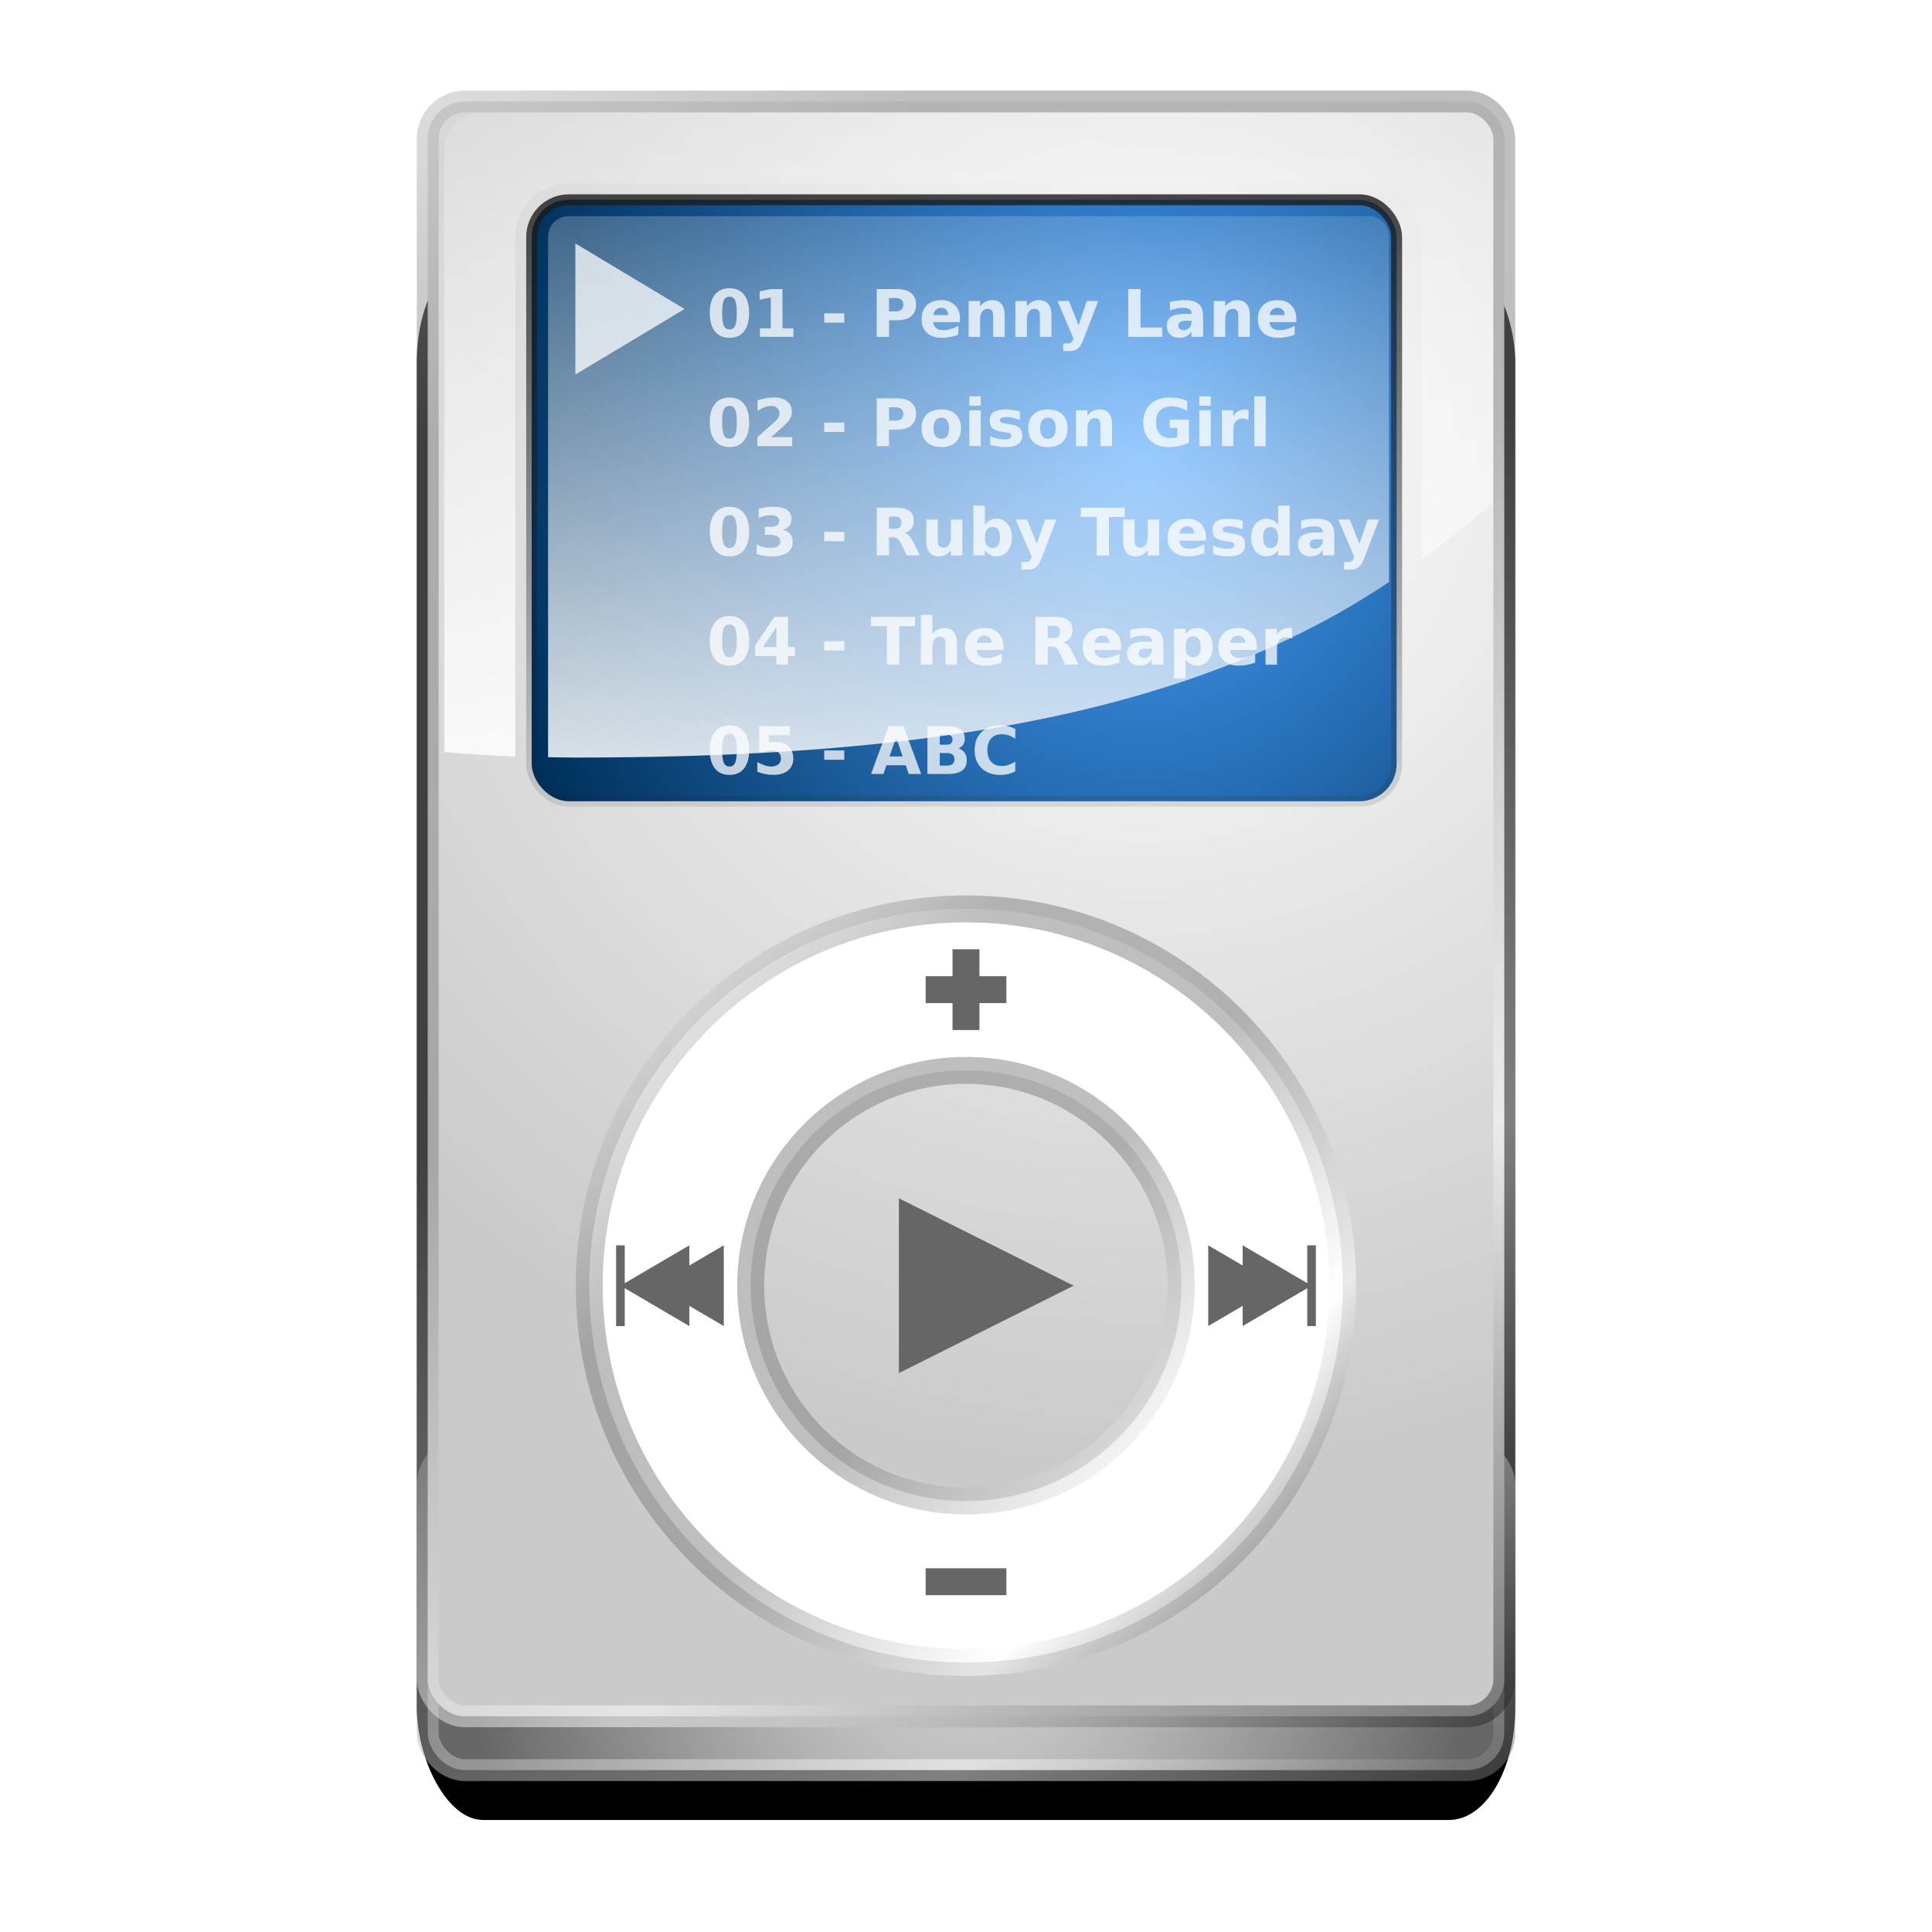 <?xml version="1.0" encoding="UTF-8" standalone="no"?>
<!-- Created with Inkscape (http://www.inkscape.org/) -->

<svg
   xmlns:dc="http://purl.org/dc/elements/1.1/"
   xmlns:cc="http://creativecommons.org/ns#"
   xmlns:rdf="http://www.w3.org/1999/02/22-rdf-syntax-ns#"
   xmlns:svg="http://www.w3.org/2000/svg"
   xmlns="http://www.w3.org/2000/svg"
   xmlns:xlink="http://www.w3.org/1999/xlink"
   xmlns:sodipodi="http://sodipodi.sourceforge.net/DTD/sodipodi-0.dtd"
   xmlns:inkscape="http://www.inkscape.org/namespaces/inkscape"
   width="128"
   height="128"
   id="svg3829"
   version="1.1"
   inkscape:version="0.91 r"
   sodipodi:docname="multimedia-player-ipod.svg">
  <defs
     id="defs3831">
    <linearGradient
       inkscape:collect="always"
       id="linearGradient5452">
      <stop
         style="stop-color:#ffffff;stop-opacity:1;"
         offset="0"
         id="stop5454" />
      <stop
         style="stop-color:#ffffff;stop-opacity:0;"
         offset="1"
         id="stop5456" />
    </linearGradient>
    <linearGradient
       id="linearGradient5427">
      <stop
         style="stop-color:#47a1ff;stop-opacity:1;"
         offset="0"
         id="stop5429" />
      <stop
         style="stop-color:#00315c;stop-opacity:1;"
         offset="1"
         id="stop5431" />
    </linearGradient>
    <linearGradient
       inkscape:collect="always"
       id="linearGradient5419">
      <stop
         style="stop-color:#1a1a1a;stop-opacity:1;"
         offset="0"
         id="stop5421" />
      <stop
         style="stop-color:#1a1a1a;stop-opacity:0;"
         offset="1"
         id="stop5423" />
    </linearGradient>
    <linearGradient
       id="linearGradient5409">
      <stop
         style="stop-color:#ffffff;stop-opacity:1;"
         offset="0"
         id="stop5411" />
      <stop
         style="stop-color:#666666;stop-opacity:1;"
         offset="1"
         id="stop5413" />
    </linearGradient>
    <linearGradient
       id="linearGradient8794">
      <stop
         style="stop-color:#ffffff;stop-opacity:1;"
         offset="0"
         id="stop8796" />
      <stop
         id="stop4469"
         offset="0.5"
         style="stop-color:#e4e4e4;stop-opacity:1;" />
      <stop
         style="stop-color:#cacaca;stop-opacity:1;"
         offset="1"
         id="stop8798" />
    </linearGradient>
    <linearGradient
       id="linearGradient4270-9-28">
      <stop
         style="stop-color:#f9f9f9;stop-opacity:0.502;"
         offset="0"
         id="stop4272-5-33" />
      <stop
         id="stop5033-81"
         offset="0.25"
         style="stop-color:#7d7d7d;stop-opacity:0.502;" />
      <stop
         id="stop4278-7-4"
         offset="0.5"
         style="stop-color:#808080;stop-opacity:0.502;" />
      <stop
         style="stop-color:#ffffff;stop-opacity:0.502;"
         offset="0.75"
         id="stop5035-3" />
      <stop
         style="stop-color:#000000;stop-opacity:0.502;"
         offset="1"
         id="stop4274-4-83" />
    </linearGradient>
    <linearGradient
       inkscape:collect="always"
       xlink:href="#linearGradient4270-9-28"
       id="linearGradient5396"
       x1="0"
       y1="-24"
       x2="120"
       y2="152"
       gradientUnits="userSpaceOnUse"
       gradientTransform="matrix(0.724,0,0,0.724,17.859,-54.282)" />
    <radialGradient
       inkscape:collect="always"
       xlink:href="#linearGradient8794"
       id="radialGradient5405"
       gradientUnits="userSpaceOnUse"
       gradientTransform="matrix(1.393,-5.2860603e-8,5.1610491e-8,1.36,-35.656,-103.614)"
       cx="80"
       cy="39.877"
       fx="80"
       fy="39.877"
       r="49" />
    <linearGradient
       inkscape:collect="always"
       xlink:href="#linearGradient4270-9-28"
       id="linearGradient5407"
       gradientUnits="userSpaceOnUse"
       x1="0"
       y1="-24"
       x2="120"
       y2="152"
       gradientTransform="matrix(0.724,0,0,0.724,17.859,-72.553)" />
    <radialGradient
       inkscape:collect="always"
       xlink:href="#linearGradient5409"
       id="radialGradient5415"
       cx="64"
       cy="71"
       fx="64"
       fy="71"
       r="49"
       gradientTransform="matrix(0.724,0,0,1.654,17.859,-113.823)"
       gradientUnits="userSpaceOnUse" />
    <linearGradient
       inkscape:collect="always"
       xlink:href="#linearGradient5419"
       id="linearGradient5425"
       x1="64"
       y1="-16"
       x2="64"
       y2="64"
       gradientUnits="userSpaceOnUse"
       gradientTransform="matrix(0.724,0,0,0.724,17.859,-66.764)" />
    <radialGradient
       inkscape:collect="always"
       xlink:href="#linearGradient5427"
       id="radialGradient5441"
       cx="80"
       cy="22.031"
       fx="80"
       fy="22.031"
       r="40.5"
       gradientTransform="matrix(1.072,-4.1061706e-8,4.6536599e-8,1.215,-10.013,-76.164)"
       gradientUnits="userSpaceOnUse" />
    <linearGradient
       inkscape:collect="always"
       xlink:href="#linearGradient5452"
       id="linearGradient5473"
       gradientUnits="userSpaceOnUse"
       x1="32"
       y1="64"
       x2="40"
       y2="-16"
       gradientTransform="matrix(0.724,0,0,0.724,17.859,-66.764)" />
    <linearGradient
       inkscape:collect="always"
       xlink:href="#linearGradient4270-9-28"
       id="linearGradient4586"
       x1="36"
       y1="68"
       x2="92"
       y2="120"
       gradientUnits="userSpaceOnUse"
       gradientTransform="matrix(0.892,0,0,0.892,6.94,-76.843)" />
    <filter
       inkscape:collect="always"
       id="filter4660">
      <feGaussianBlur
         inkscape:collect="always"
         stdDeviation="2.21"
         id="feGaussianBlur4662" />
    </filter>
  </defs>
  <sodipodi:namedview
     id="base"
     pagecolor="#ffffff"
     bordercolor="#666666"
     borderopacity="1.0"
     inkscape:pageopacity="0.0"
     inkscape:pageshadow="2"
     inkscape:zoom="1.8101934"
     inkscape:cx="9.4495293"
     inkscape:cy="35.795741"
     inkscape:current-layer="layer1"
     showgrid="true"
     inkscape:grid-bbox="true"
     inkscape:document-units="px"
     inkscape:window-width="1280"
     inkscape:window-height="969"
     inkscape:window-x="0"
     inkscape:window-y="28"
     inkscape:window-maximized="1"
     showguides="true"
     inkscape:guide-bbox="true">
    <inkscape:grid
       type="xygrid"
       id="grid3837"
       empspacing="4"
       visible="true"
       enabled="true"
       snapvisiblegridlinesonly="true" />
  </sodipodi:namedview>
  <g
     id="layer1"
     inkscape:label="Layer 1"
     inkscape:groupmode="layer"
     transform="translate(0,80)">
    <rect
       ry="7.422"
       rx="4.387"
       y="-63.422"
       x="27.614"
       height="104"
       width="72.773"
       id="rect4634"
       style="fill:#000000;fill-opacity:1;stroke:none;filter:url(#filter4660)" />
    <rect
       style="fill:url(#radialGradient5415);fill-opacity:1;stroke:url(#linearGradient5396);stroke-width:1.447;stroke-linecap:round;stroke-linejoin:round;stroke-miterlimit:4;stroke-opacity:1;stroke-dasharray:none;stroke-dashoffset:0"
       id="rect5380"
       width="71.325"
       height="21.397"
       x="28.338"
       y="15.879"
       rx="2.469"
       ry="2.469" />
    <rect
       ry="2.469"
       rx="2.469"
       y="-73.277"
       x="28.338"
       height="106.987"
       width="71.325"
       id="rect5403"
       style="fill:url(#radialGradient5405);fill-opacity:1;stroke:url(#linearGradient5407);stroke-width:1.447;stroke-linecap:round;stroke-linejoin:round;stroke-miterlimit:4;stroke-opacity:1;stroke-dasharray:none;stroke-dashoffset:0" />
    <rect
       style="fill:url(#radialGradient5441);fill-opacity:1;stroke:url(#linearGradient5425);stroke-width:0.724;stroke-linecap:round;stroke-linejoin:round;stroke-miterlimit:4;stroke-opacity:1;stroke-dasharray:none;stroke-dashoffset:0"
       id="rect5417"
       width="57.305"
       height="39.849"
       x="35.225"
       y="-66.764"
       rx="2.469"
       ry="2.469" />
    <path
       style="fill:#666666;stroke:none"
       d="m 59.555,-0.608 0,11.577 11.577,-5.789 z"
       id="path5565"
       inkscape:connector-curvature="0" />
    <path
       style="opacity:0.75;fill:#ffffff;stroke:none"
       d="m 38.119,-63.87 0,8.683 7.236,-4.341 z"
       id="path3307"
       inkscape:connector-curvature="0" />
    <g
       transform="matrix(0.724,0,0,0.724,19.306,-748.64)"
       style="font-size:6px;font-style:normal;font-weight:bold;line-height:125%;letter-spacing:0px;word-spacing:0px;opacity:0.75;fill:#ffffff;fill-opacity:1;stroke:none;font-family:Sans;-inkscape-font-specification:Sans Bold"
       id="text4127">
      <path
         inkscape:connector-curvature="0"
         d="m 40.76,952.171 c -3e-6,-0.547 -0.052,-0.932 -0.155,-1.154 -0.102,-0.225 -0.273,-0.337 -0.516,-0.337 -0.242,0 -0.415,0.112 -0.519,0.337 -0.104,0.223 -0.155,0.607 -0.155,1.154 -10e-7,0.553 0.052,0.942 0.155,1.169 0.104,0.227 0.276,0.34 0.519,0.34 0.24,0 0.412,-0.113 0.516,-0.34 0.104,-0.227 0.155,-0.616 0.155,-1.169 m 1.128,0.009 c -4e-6,0.725 -0.156,1.284 -0.469,1.679 -0.313,0.393 -0.756,0.589 -1.33,0.589 -0.576,0 -1.021,-0.196 -1.333,-0.589 -0.312,-0.395 -0.469,-0.954 -0.469,-1.679 0,-0.727 0.156,-1.286 0.469,-1.679 0.312,-0.395 0.757,-0.592 1.333,-0.592 0.574,0 1.018,0.197 1.33,0.592 0.312,0.393 0.469,0.952 0.469,1.679"
         id="path3453" />
      <path
         inkscape:connector-curvature="0"
         d="m 42.875,953.583 0.996,0 0,-2.827 -1.022,0.211 0,-0.768 1.017,-0.211 1.072,0 0,3.595 0.996,0 0,0.779 -3.059,0 0,-0.779"
         id="path3455" />
      <path
         inkscape:connector-curvature="0"
         d="m 48.755,952.209 1.84,0 0,0.853 -1.84,0 0,-0.853"
         id="path3457" />
      <path
         inkscape:connector-curvature="0"
         d="m 53.562,949.988 1.872,0 c 0.557,0 0.983,0.124 1.28,0.372 0.299,0.246 0.448,0.598 0.448,1.055 -4e-6,0.459 -0.149,0.812 -0.448,1.061 -0.297,0.246 -0.724,0.369 -1.28,0.369 l -0.744,0 0,1.518 -1.128,0 0,-4.374 m 1.128,0.817 0,1.222 0.624,0 c 0.219,0 0.388,-0.053 0.507,-0.158 0.119,-0.107 0.179,-0.259 0.179,-0.454 -3e-6,-0.195 -0.06,-0.346 -0.179,-0.451 -0.119,-0.105 -0.288,-0.158 -0.507,-0.158 l -0.624,0"
         id="path3459" />
      <path
         inkscape:connector-curvature="0"
         d="m 61.186,952.713 0,0.299 -2.452,0 c 0.025,0.246 0.114,0.431 0.267,0.554 0.152,0.123 0.365,0.185 0.639,0.185 0.221,0 0.446,-0.032 0.677,-0.097 0.232,-0.066 0.471,-0.166 0.715,-0.299 l 0,0.809 c -0.248,0.094 -0.496,0.164 -0.744,0.211 -0.248,0.049 -0.496,0.073 -0.744,0.073 -0.594,0 -1.056,-0.15 -1.386,-0.451 -0.328,-0.303 -0.492,-0.727 -0.492,-1.271 0,-0.535 0.161,-0.956 0.483,-1.263 0.324,-0.307 0.77,-0.46 1.336,-0.46 0.516,0 0.928,0.155 1.236,0.466 0.311,0.311 0.466,0.726 0.466,1.245 m -1.078,-0.349 c -3e-6,-0.199 -0.059,-0.359 -0.176,-0.48 -0.115,-0.123 -0.267,-0.185 -0.454,-0.185 -0.203,0 -0.368,0.058 -0.495,0.173 -0.127,0.113 -0.206,0.277 -0.237,0.492 l 1.362,0"
         id="path3461" />
      <path
         inkscape:connector-curvature="0"
         d="m 65.275,952.364 0,1.998 -1.055,0 0,-0.325 0,-1.204 c -3e-6,-0.283 -0.007,-0.479 -0.021,-0.586 -0.012,-0.107 -0.033,-0.187 -0.064,-0.237 -0.041,-0.068 -0.097,-0.121 -0.167,-0.158 -0.07,-0.039 -0.15,-0.059 -0.24,-0.059 -0.219,0 -0.391,0.085 -0.516,0.255 -0.125,0.168 -0.188,0.401 -0.188,0.7 l 0,1.614 -1.049,0 0,-3.281 1.049,0 0,0.48 c 0.158,-0.191 0.326,-0.332 0.504,-0.422 0.178,-0.092 0.374,-0.138 0.589,-0.138 0.379,0 0.666,0.116 0.861,0.349 0.197,0.232 0.296,0.57 0.296,1.014"
         id="path3463" />
      <path
         inkscape:connector-curvature="0"
         d="m 69.553,952.364 0,1.998 -1.055,0 0,-0.325 0,-1.204 c -3e-6,-0.283 -0.007,-0.479 -0.021,-0.586 -0.012,-0.107 -0.033,-0.187 -0.064,-0.237 -0.041,-0.068 -0.097,-0.121 -0.167,-0.158 -0.07,-0.039 -0.15,-0.059 -0.24,-0.059 -0.219,0 -0.391,0.085 -0.516,0.255 -0.125,0.168 -0.188,0.401 -0.188,0.7 l 0,1.614 -1.049,0 0,-3.281 1.049,0 0,0.48 c 0.158,-0.191 0.326,-0.332 0.504,-0.422 0.178,-0.092 0.374,-0.138 0.589,-0.138 0.379,0 0.666,0.116 0.861,0.349 0.197,0.232 0.296,0.57 0.296,1.014"
         id="path3465" />
      <path
         inkscape:connector-curvature="0"
         d="m 70.101,951.081 1.049,0 0.882,2.227 0.75,-2.227 1.049,0 -1.38,3.592 c -0.139,0.365 -0.301,0.62 -0.486,0.765 -0.184,0.146 -0.427,0.22 -0.729,0.22 l -0.606,0 0,-0.688 0.328,0 c 0.178,0 0.307,-0.028 0.387,-0.085 0.082,-0.057 0.146,-0.158 0.19,-0.305 l 0.029,-0.091 -1.462,-3.407"
         id="path3467" />
      <path
         inkscape:connector-curvature="0"
         d="m 76.578,949.988 1.128,0 0,3.521 1.98,0 0,0.853 -3.108,0 0,-4.374"
         id="path3469" />
      <path
         inkscape:connector-curvature="0"
         d="m 81.822,952.886 c -0.219,0 -0.384,0.037 -0.495,0.111 -0.109,0.074 -0.164,0.184 -0.164,0.328 -1e-6,0.133 0.044,0.237 0.132,0.313 0.09,0.074 0.214,0.111 0.372,0.111 0.197,0 0.363,-0.07 0.498,-0.211 0.135,-0.143 0.202,-0.32 0.202,-0.533 l 0,-0.12 -0.545,0 m 1.603,-0.396 0,1.872 -1.058,0 0,-0.486 c -0.141,0.199 -0.299,0.345 -0.475,0.437 -0.176,0.09 -0.39,0.135 -0.642,0.135 -0.34,0 -0.616,-0.099 -0.829,-0.296 -0.211,-0.199 -0.316,-0.457 -0.316,-0.773 -10e-7,-0.385 0.132,-0.667 0.396,-0.847 0.266,-0.18 0.682,-0.27 1.248,-0.27 l 0.618,0 0,-0.082 c -2e-6,-0.166 -0.065,-0.287 -0.196,-0.363 -0.131,-0.078 -0.335,-0.117 -0.612,-0.117 -0.225,0 -0.434,0.022 -0.627,0.067 -0.193,0.045 -0.373,0.112 -0.539,0.202 l 0,-0.8 c 0.225,-0.055 0.45,-0.096 0.677,-0.123 0.227,-0.029 0.453,-0.044 0.68,-0.044 0.592,0 1.019,0.117 1.28,0.352 0.264,0.232 0.396,0.611 0.396,1.137"
         id="path3471" />
      <path
         inkscape:connector-curvature="0"
         d="m 87.705,952.364 0,1.998 -1.055,0 0,-0.325 0,-1.204 c -3e-6,-0.283 -0.007,-0.479 -0.021,-0.586 -0.012,-0.107 -0.033,-0.187 -0.064,-0.237 -0.041,-0.068 -0.097,-0.121 -0.167,-0.158 -0.07,-0.039 -0.15,-0.059 -0.24,-0.059 -0.219,0 -0.391,0.085 -0.516,0.255 -0.125,0.168 -0.188,0.401 -0.188,0.7 l 0,1.614 -1.049,0 0,-3.281 1.049,0 0,0.48 c 0.158,-0.191 0.326,-0.332 0.504,-0.422 0.178,-0.092 0.374,-0.138 0.589,-0.138 0.379,0 0.666,0.116 0.861,0.349 0.197,0.232 0.296,0.57 0.296,1.014"
         id="path3473" />
      <path
         inkscape:connector-curvature="0"
         d="m 91.959,952.713 0,0.299 -2.452,0 c 0.025,0.246 0.114,0.431 0.267,0.554 0.152,0.123 0.365,0.185 0.639,0.185 0.221,0 0.446,-0.032 0.677,-0.097 0.232,-0.066 0.471,-0.166 0.715,-0.299 l 0,0.809 c -0.248,0.094 -0.496,0.164 -0.744,0.211 -0.248,0.049 -0.496,0.073 -0.744,0.073 -0.594,0 -1.056,-0.15 -1.386,-0.451 -0.328,-0.303 -0.492,-0.727 -0.492,-1.271 0,-0.535 0.161,-0.956 0.483,-1.263 0.324,-0.307 0.77,-0.46 1.336,-0.46 0.516,0 0.928,0.155 1.236,0.466 0.311,0.311 0.466,0.726 0.466,1.245 m -1.078,-0.349 c -2e-6,-0.199 -0.059,-0.359 -0.176,-0.48 -0.115,-0.123 -0.267,-0.185 -0.454,-0.185 -0.203,0 -0.368,0.058 -0.495,0.173 -0.127,0.113 -0.206,0.277 -0.237,0.492 l 1.362,0"
         id="path3475" />
    </g>
    <g
       transform="matrix(0.724,0,0,0.724,19.306,-748.64)"
       style="font-size:6px;font-style:normal;font-weight:bold;line-height:125%;letter-spacing:0px;word-spacing:0px;opacity:0.75;fill:#ffffff;fill-opacity:1;stroke:none;font-family:Sans;-inkscape-font-specification:Sans Bold"
       id="text4131">
      <path
         inkscape:connector-curvature="0"
         d="m 40.76,962.171 c -3e-6,-0.547 -0.052,-0.932 -0.155,-1.154 -0.102,-0.225 -0.273,-0.337 -0.516,-0.337 -0.242,0 -0.415,0.112 -0.519,0.337 -0.104,0.223 -0.155,0.607 -0.155,1.154 -10e-7,0.553 0.052,0.942 0.155,1.169 0.104,0.227 0.276,0.34 0.519,0.34 0.24,0 0.412,-0.113 0.516,-0.34 0.104,-0.227 0.155,-0.616 0.155,-1.169 m 1.128,0.009 c -4e-6,0.725 -0.156,1.284 -0.469,1.679 -0.313,0.393 -0.756,0.589 -1.33,0.589 -0.576,0 -1.021,-0.196 -1.333,-0.589 -0.312,-0.395 -0.469,-0.954 -0.469,-1.679 0,-0.727 0.156,-1.286 0.469,-1.679 0.312,-0.395 0.757,-0.592 1.333,-0.592 0.574,0 1.018,0.197 1.33,0.592 0.312,0.393 0.469,0.952 0.469,1.679"
         id="path3426" />
      <path
         inkscape:connector-curvature="0"
         d="m 43.9,963.533 1.925,0 0,0.829 -3.179,0 0,-0.829 1.597,-1.409 c 0.143,-0.129 0.248,-0.255 0.316,-0.378 0.068,-0.123 0.103,-0.251 0.103,-0.384 -2e-6,-0.205 -0.069,-0.37 -0.208,-0.495 -0.137,-0.125 -0.319,-0.188 -0.548,-0.188 -0.176,0 -0.368,0.038 -0.577,0.114 -0.209,0.074 -0.433,0.186 -0.671,0.334 l 0,-0.961 c 0.254,-0.084 0.505,-0.147 0.753,-0.19 0.248,-0.045 0.491,-0.067 0.729,-0.067 0.523,0 0.93,0.115 1.219,0.346 0.291,0.23 0.437,0.552 0.437,0.964 -3e-6,0.238 -0.062,0.461 -0.185,0.668 -0.123,0.205 -0.382,0.48 -0.776,0.826 l -0.935,0.82"
         id="path3428" />
      <path
         inkscape:connector-curvature="0"
         d="m 48.755,962.209 1.84,0 0,0.853 -1.84,0 0,-0.853"
         id="path3430" />
      <path
         inkscape:connector-curvature="0"
         d="m 53.562,959.988 1.872,0 c 0.557,0 0.983,0.124 1.28,0.372 0.299,0.246 0.448,0.598 0.448,1.055 -4e-6,0.459 -0.149,0.812 -0.448,1.061 -0.297,0.246 -0.724,0.369 -1.28,0.369 l -0.744,0 0,1.518 -1.128,0 0,-4.374 m 1.128,0.817 0,1.222 0.624,0 c 0.219,0 0.388,-0.053 0.507,-0.158 0.119,-0.107 0.179,-0.259 0.179,-0.454 -3e-6,-0.195 -0.06,-0.346 -0.179,-0.451 -0.119,-0.105 -0.288,-0.158 -0.507,-0.158 l -0.624,0"
         id="path3432" />
      <path
         inkscape:connector-curvature="0"
         d="m 59.472,961.752 c -0.232,0 -0.41,0.084 -0.533,0.252 -0.121,0.166 -0.182,0.406 -0.182,0.721 -10e-7,0.314 0.061,0.556 0.182,0.724 0.123,0.166 0.301,0.249 0.533,0.249 0.229,0 0.403,-0.083 0.524,-0.249 0.121,-0.168 0.182,-0.409 0.182,-0.724 -2e-6,-0.314 -0.061,-0.555 -0.182,-0.721 -0.121,-0.168 -0.296,-0.252 -0.524,-0.252 m 0,-0.75 c 0.564,0 1.005,0.152 1.321,0.457 0.318,0.305 0.478,0.727 0.478,1.266 -4e-6,0.539 -0.159,0.961 -0.478,1.266 -0.316,0.305 -0.757,0.457 -1.321,0.457 -0.566,0 -1.01,-0.152 -1.33,-0.457 -0.318,-0.305 -0.478,-0.727 -0.478,-1.266 0,-0.539 0.159,-0.961 0.478,-1.266 0.32,-0.305 0.764,-0.457 1.33,-0.457"
         id="path3434" />
      <path
         inkscape:connector-curvature="0"
         d="m 62.035,961.081 1.049,0 0,3.281 -1.049,0 0,-3.281 m 0,-1.277 1.049,0 0,0.855 -1.049,0 0,-0.855"
         id="path3436" />
      <path
         inkscape:connector-curvature="0"
         d="m 66.661,961.183 0,0.797 c -0.225,-0.094 -0.441,-0.164 -0.65,-0.211 -0.209,-0.047 -0.406,-0.07 -0.592,-0.07 -0.199,0 -0.348,0.025 -0.445,0.076 -0.096,0.049 -0.144,0.125 -0.144,0.229 -10e-7,0.084 0.036,0.148 0.108,0.193 0.074,0.045 0.206,0.078 0.396,0.1 l 0.185,0.026 c 0.537,0.068 0.898,0.181 1.084,0.337 0.186,0.156 0.278,0.401 0.278,0.735 -3e-6,0.35 -0.129,0.612 -0.387,0.788 -0.258,0.176 -0.643,0.264 -1.154,0.264 -0.217,0 -0.441,-0.018 -0.674,-0.053 -0.23,-0.033 -0.468,-0.084 -0.712,-0.152 l 0,-0.797 c 0.209,0.102 0.423,0.178 0.642,0.229 0.221,0.051 0.444,0.076 0.671,0.076 0.205,0 0.359,-0.028 0.463,-0.085 0.104,-0.057 0.155,-0.141 0.155,-0.252 -3e-6,-0.094 -0.036,-0.163 -0.108,-0.208 -0.07,-0.047 -0.212,-0.083 -0.425,-0.108 l -0.185,-0.023 c -0.467,-0.059 -0.794,-0.167 -0.981,-0.325 -0.188,-0.158 -0.281,-0.398 -0.281,-0.721 0,-0.348 0.119,-0.605 0.357,-0.773 0.238,-0.168 0.604,-0.252 1.096,-0.252 0.193,0 0.396,0.015 0.609,0.044 0.213,0.029 0.444,0.075 0.694,0.138"
         id="path3438" />
      <path
         inkscape:connector-curvature="0"
         d="m 69.233,961.752 c -0.232,0 -0.41,0.084 -0.533,0.252 -0.121,0.166 -0.182,0.406 -0.182,0.721 -2e-6,0.314 0.061,0.556 0.182,0.724 0.123,0.166 0.301,0.249 0.533,0.249 0.229,0 0.403,-0.083 0.524,-0.249 0.121,-0.168 0.182,-0.409 0.182,-0.724 -3e-6,-0.314 -0.061,-0.555 -0.182,-0.721 -0.121,-0.168 -0.296,-0.252 -0.524,-0.252 m 0,-0.75 c 0.564,0 1.005,0.152 1.321,0.457 0.318,0.305 0.478,0.727 0.478,1.266 -4e-6,0.539 -0.159,0.961 -0.478,1.266 -0.316,0.305 -0.757,0.457 -1.321,0.457 -0.566,0 -1.01,-0.152 -1.33,-0.457 -0.318,-0.305 -0.478,-0.727 -0.478,-1.266 0,-0.539 0.159,-0.961 0.478,-1.266 0.32,-0.305 0.764,-0.457 1.33,-0.457"
         id="path3440" />
      <path
         inkscape:connector-curvature="0"
         d="m 75.096,962.364 0,1.998 -1.055,0 0,-0.325 0,-1.204 c -3e-6,-0.283 -0.007,-0.479 -0.021,-0.586 -0.012,-0.107 -0.033,-0.187 -0.064,-0.237 -0.041,-0.068 -0.097,-0.121 -0.167,-0.158 -0.07,-0.039 -0.15,-0.059 -0.24,-0.059 -0.219,0 -0.391,0.085 -0.516,0.255 -0.125,0.168 -0.188,0.401 -0.188,0.7 l 0,1.614 -1.049,0 0,-3.281 1.049,0 0,0.48 c 0.158,-0.191 0.326,-0.332 0.504,-0.422 0.178,-0.092 0.374,-0.138 0.589,-0.138 0.379,0 0.666,0.116 0.861,0.349 0.197,0.232 0.296,0.57 0.296,1.014"
         id="path3442" />
      <path
         inkscape:connector-curvature="0"
         d="m 82.139,964.037 c -0.281,0.137 -0.573,0.239 -0.876,0.308 -0.303,0.068 -0.615,0.103 -0.938,0.103 -0.729,0 -1.306,-0.203 -1.731,-0.609 -0.426,-0.408 -0.639,-0.961 -0.639,-1.658 0,-0.705 0.217,-1.26 0.65,-1.664 0.434,-0.404 1.027,-0.606 1.781,-0.606 0.291,0 0.569,0.027 0.835,0.082 0.268,0.055 0.52,0.136 0.756,0.243 l 0,0.905 c -0.244,-0.139 -0.487,-0.242 -0.729,-0.311 -0.24,-0.068 -0.481,-0.103 -0.724,-0.103 -0.449,0 -0.796,0.126 -1.04,0.378 -0.242,0.25 -0.363,0.608 -0.363,1.075 -2e-6,0.463 0.117,0.82 0.352,1.072 0.234,0.252 0.567,0.378 0.999,0.378 0.117,0 0.226,-0.007 0.325,-0.021 0.102,-0.016 0.192,-0.039 0.272,-0.07 l 0,-0.85 -0.688,0 0,-0.756 1.758,0 0,2.104"
         id="path3444" />
      <path
         inkscape:connector-curvature="0"
         d="m 83.082,961.081 1.049,0 0,3.281 -1.049,0 0,-3.281 m 0,-1.277 1.049,0 0,0.855 -1.049,0 0,-0.855"
         id="path3446" />
      <path
         inkscape:connector-curvature="0"
         d="m 87.582,961.974 c -0.092,-0.043 -0.184,-0.074 -0.275,-0.094 -0.09,-0.021 -0.181,-0.032 -0.272,-0.032 -0.27,0 -0.478,0.087 -0.624,0.261 -0.145,0.172 -0.217,0.419 -0.217,0.741 l 0,1.512 -1.049,0 0,-3.281 1.049,0 0,0.539 c 0.135,-0.215 0.289,-0.371 0.463,-0.469 0.176,-0.1 0.386,-0.149 0.63,-0.149 0.035,0 0.073,0.002 0.114,0.006 0.041,0.002 0.101,0.008 0.179,0.018 l 0.003,0.949"
         id="path3448" />
      <path
         inkscape:connector-curvature="0"
         d="m 88.109,959.804 1.049,0 0,4.559 -1.049,0 0,-4.559"
         id="path3450" />
    </g>
    <g
       transform="matrix(0.724,0,0,0.724,19.306,-748.64)"
       style="font-size:6px;font-style:normal;font-weight:bold;line-height:125%;letter-spacing:0px;word-spacing:0px;opacity:0.75;fill:#ffffff;fill-opacity:1;stroke:none;font-family:Sans;-inkscape-font-specification:Sans Bold"
       id="text4135">
      <path
         inkscape:connector-curvature="0"
         d="m 40.76,972.171 c -3e-6,-0.547 -0.052,-0.932 -0.155,-1.154 -0.102,-0.225 -0.273,-0.337 -0.516,-0.337 -0.242,0 -0.415,0.112 -0.519,0.337 -0.104,0.223 -0.155,0.607 -0.155,1.154 -10e-7,0.553 0.052,0.942 0.155,1.169 0.104,0.227 0.276,0.34 0.519,0.34 0.24,0 0.412,-0.113 0.516,-0.34 0.104,-0.227 0.155,-0.616 0.155,-1.169 m 1.128,0.009 c -4e-6,0.725 -0.156,1.284 -0.469,1.679 -0.313,0.393 -0.756,0.589 -1.33,0.589 -0.576,0 -1.021,-0.196 -1.333,-0.589 -0.312,-0.395 -0.469,-0.954 -0.469,-1.679 0,-0.727 0.156,-1.286 0.469,-1.679 0.312,-0.395 0.757,-0.592 1.333,-0.592 0.574,0 1.018,0.197 1.33,0.592 0.312,0.393 0.469,0.952 0.469,1.679"
         id="path3397" />
      <path
         inkscape:connector-curvature="0"
         d="m 44.967,972.004 c 0.295,0.076 0.519,0.209 0.671,0.398 0.154,0.188 0.231,0.427 0.231,0.718 -4e-6,0.434 -0.166,0.764 -0.498,0.99 -0.332,0.225 -0.816,0.337 -1.453,0.337 -0.225,0 -0.45,-0.019 -0.677,-0.056 -0.225,-0.035 -0.447,-0.089 -0.668,-0.161 l 0,-0.87 c 0.211,0.105 0.42,0.186 0.627,0.24 0.209,0.053 0.414,0.079 0.615,0.079 0.299,0 0.527,-0.052 0.686,-0.155 0.16,-0.104 0.24,-0.252 0.24,-0.445 -3e-6,-0.199 -0.082,-0.35 -0.246,-0.451 -0.162,-0.104 -0.402,-0.155 -0.721,-0.155 l -0.451,0 0,-0.727 0.475,0 c 0.283,0 0.494,-0.044 0.633,-0.132 0.139,-0.09 0.208,-0.226 0.208,-0.407 -3e-6,-0.168 -0.067,-0.298 -0.202,-0.39 -0.135,-0.092 -0.325,-0.138 -0.571,-0.138 -0.182,0 -0.365,0.021 -0.551,0.061 -0.186,0.041 -0.37,0.102 -0.554,0.182 l 0,-0.826 c 0.223,-0.062 0.443,-0.109 0.662,-0.141 0.219,-0.031 0.434,-0.047 0.645,-0.047 0.568,0 0.993,0.094 1.274,0.281 0.283,0.186 0.425,0.466 0.425,0.841 -4e-6,0.256 -0.067,0.466 -0.202,0.63 -0.135,0.162 -0.334,0.276 -0.598,0.343"
         id="path3399" />
      <path
         inkscape:connector-curvature="0"
         d="m 48.755,972.209 1.84,0 0,0.853 -1.84,0 0,-0.853"
         id="path3401" />
      <path
         inkscape:connector-curvature="0"
         d="m 55.165,971.928 c 0.236,0 0.405,-0.044 0.507,-0.132 0.104,-0.088 0.155,-0.232 0.155,-0.434 -2e-6,-0.199 -0.052,-0.342 -0.155,-0.428 -0.102,-0.086 -0.271,-0.129 -0.507,-0.129 l -0.475,0 0,1.122 0.475,0 m -0.475,0.779 0,1.655 -1.128,0 0,-4.374 1.723,0 c 0.576,0 0.998,0.097 1.266,0.29 0.27,0.193 0.404,0.499 0.404,0.917 -4e-6,0.289 -0.07,0.526 -0.211,0.712 -0.139,0.186 -0.349,0.322 -0.63,0.41 0.154,0.035 0.292,0.115 0.413,0.24 0.123,0.123 0.247,0.311 0.372,0.562 l 0.612,1.242 -1.201,0 -0.533,-1.087 c -0.107,-0.219 -0.217,-0.368 -0.328,-0.448 -0.109,-0.08 -0.256,-0.12 -0.439,-0.12 l -0.319,0"
         id="path3403" />
      <path
         inkscape:connector-curvature="0"
         d="m 58.098,973.085 0,-2.004 1.055,0 0,0.328 c -2e-6,0.178 -9.78e-4,0.401 -0.003,0.671 -0.002,0.268 -0.003,0.446 -0.003,0.536 -10e-7,0.264 0.007,0.454 0.021,0.571 0.014,0.115 0.037,0.199 0.07,0.252 0.043,0.068 0.099,0.121 0.167,0.158 0.07,0.037 0.15,0.056 0.24,0.056 0.219,0 0.391,-0.084 0.516,-0.252 0.125,-0.168 0.187,-0.401 0.188,-0.7 l 0,-1.62 1.049,0 0,3.281 -1.049,0 0,-0.475 c -0.158,0.191 -0.326,0.333 -0.504,0.425 -0.176,0.09 -0.37,0.135 -0.583,0.135 -0.379,0 -0.668,-0.116 -0.867,-0.349 -0.197,-0.232 -0.296,-0.57 -0.296,-1.014"
         id="path3405" />
      <path
         inkscape:connector-curvature="0"
         d="m 64.156,973.685 c 0.225,10e-6 0.396,-0.082 0.513,-0.246 0.119,-0.164 0.179,-0.402 0.179,-0.715 -3e-6,-0.312 -0.06,-0.551 -0.179,-0.715 -0.117,-0.164 -0.288,-0.246 -0.513,-0.246 -0.225,0 -0.397,0.083 -0.519,0.249 -0.119,0.164 -0.179,0.401 -0.179,0.712 -10e-7,0.311 0.06,0.549 0.179,0.715 0.121,0.164 0.294,0.246 0.519,0.246 m -0.697,-2.124 c 0.145,-0.191 0.305,-0.332 0.48,-0.422 0.176,-0.092 0.378,-0.138 0.606,-0.138 0.404,0 0.736,0.161 0.996,0.483 0.26,0.32 0.39,0.733 0.39,1.239 -4e-6,0.506 -0.13,0.92 -0.39,1.242 -0.26,0.32 -0.592,0.48 -0.996,0.48 -0.229,0 -0.431,-0.045 -0.606,-0.135 -0.176,-0.092 -0.336,-0.233 -0.48,-0.425 l 0,0.475 -1.049,0 0,-4.559 1.049,0 0,1.758"
         id="path3407" />
      <path
         inkscape:connector-curvature="0"
         d="m 66.28,971.081 1.049,0 0.882,2.227 0.75,-2.227 1.049,0 -1.38,3.592 c -0.139,0.365 -0.301,0.62 -0.486,0.765 -0.184,0.146 -0.427,0.22 -0.729,0.22 l -0.606,0 0,-0.688 0.328,0 c 0.178,0 0.307,-0.028 0.387,-0.085 0.082,-0.057 0.146,-0.158 0.19,-0.305 l 0.029,-0.091 -1.462,-3.407"
         id="path3409" />
      <path
         inkscape:connector-curvature="0"
         d="m 72.236,969.988 4.031,0 0,0.853 -1.45,0 0,3.521 -1.128,0 0,-3.521 -1.453,0 0,-0.853"
         id="path3411" />
      <path
         inkscape:connector-curvature="0"
         d="m 76.109,973.085 0,-2.004 1.055,0 0,0.328 c -10e-7,0.178 -9.78e-4,0.401 -0.003,0.671 -0.002,0.268 -0.003,0.446 -0.003,0.536 -10e-7,0.264 0.007,0.454 0.021,0.571 0.014,0.115 0.037,0.199 0.07,0.252 0.043,0.068 0.099,0.121 0.167,0.158 0.07,0.037 0.15,0.056 0.24,0.056 0.219,0 0.391,-0.084 0.516,-0.252 0.125,-0.168 0.187,-0.401 0.188,-0.7 l 0,-1.62 1.049,0 0,3.281 -1.049,0 0,-0.475 c -0.158,0.191 -0.326,0.333 -0.504,0.425 -0.176,0.09 -0.37,0.135 -0.583,0.135 -0.379,0 -0.668,-0.116 -0.867,-0.349 -0.197,-0.232 -0.296,-0.57 -0.296,-1.014"
         id="path3413" />
      <path
         inkscape:connector-curvature="0"
         d="m 83.697,972.713 0,0.299 -2.452,0 c 0.025,0.246 0.114,0.431 0.267,0.554 0.152,0.123 0.365,0.185 0.639,0.185 0.221,0 0.446,-0.032 0.677,-0.097 0.232,-0.066 0.471,-0.166 0.715,-0.299 l 0,0.809 c -0.248,0.094 -0.496,0.164 -0.744,0.211 -0.248,0.049 -0.496,0.073 -0.744,0.073 -0.594,0 -1.056,-0.15 -1.386,-0.451 -0.328,-0.303 -0.492,-0.727 -0.492,-1.271 0,-0.535 0.161,-0.956 0.483,-1.263 0.324,-0.307 0.77,-0.46 1.336,-0.46 0.516,0 0.928,0.155 1.236,0.466 0.311,0.311 0.466,0.726 0.466,1.245 m -1.078,-0.349 c -3e-6,-0.199 -0.059,-0.359 -0.176,-0.48 -0.115,-0.123 -0.267,-0.185 -0.454,-0.185 -0.203,0 -0.368,0.058 -0.495,0.173 -0.127,0.113 -0.206,0.277 -0.237,0.492 l 1.362,0"
         id="path3415" />
      <path
         inkscape:connector-curvature="0"
         d="m 87.052,971.183 0,0.797 c -0.225,-0.094 -0.441,-0.164 -0.65,-0.211 -0.209,-0.047 -0.406,-0.07 -0.592,-0.07 -0.199,0 -0.348,0.025 -0.445,0.076 -0.096,0.049 -0.144,0.125 -0.144,0.229 -10e-7,0.084 0.036,0.148 0.108,0.193 0.074,0.045 0.206,0.078 0.396,0.1 l 0.185,0.026 c 0.537,0.068 0.898,0.181 1.084,0.337 0.186,0.156 0.278,0.401 0.278,0.735 -3e-6,0.35 -0.129,0.612 -0.387,0.788 -0.258,0.176 -0.643,0.264 -1.154,0.264 -0.217,0 -0.441,-0.018 -0.674,-0.053 -0.23,-0.033 -0.468,-0.084 -0.712,-0.152 l 0,-0.797 c 0.209,0.102 0.423,0.178 0.642,0.229 0.221,0.051 0.444,0.076 0.671,0.076 0.205,0 0.359,-0.028 0.463,-0.085 0.104,-0.057 0.155,-0.141 0.155,-0.252 -3e-6,-0.094 -0.036,-0.163 -0.108,-0.208 -0.07,-0.047 -0.212,-0.083 -0.425,-0.108 l -0.185,-0.023 c -0.467,-0.059 -0.794,-0.167 -0.981,-0.325 -0.188,-0.158 -0.281,-0.398 -0.281,-0.721 0,-0.348 0.119,-0.605 0.357,-0.773 0.238,-0.168 0.604,-0.252 1.096,-0.252 0.193,0 0.396,0.015 0.609,0.044 0.213,0.029 0.444,0.075 0.694,0.138"
         id="path3417" />
      <path
         inkscape:connector-curvature="0"
         d="m 90.295,971.561 0,-1.758 1.055,0 0,4.559 -1.055,0 0,-0.475 c -0.145,0.193 -0.304,0.335 -0.478,0.425 -0.174,0.09 -0.375,0.135 -0.604,0.135 -0.404,0 -0.736,-0.16 -0.996,-0.48 -0.26,-0.322 -0.39,-0.736 -0.39,-1.242 0,-0.506 0.13,-0.919 0.39,-1.239 0.26,-0.322 0.592,-0.483 0.996,-0.483 0.227,0 0.427,0.046 0.601,0.138 0.176,0.09 0.336,0.23 0.48,0.422 m -0.691,2.124 c 0.225,10e-6 0.396,-0.082 0.513,-0.246 0.119,-0.164 0.179,-0.402 0.179,-0.715 -3e-6,-0.312 -0.06,-0.551 -0.179,-0.715 -0.117,-0.164 -0.288,-0.246 -0.513,-0.246 -0.223,0 -0.394,0.082 -0.513,0.246 -0.117,0.164 -0.176,0.402 -0.176,0.715 -10e-7,0.312 0.059,0.551 0.176,0.715 0.119,0.164 0.29,0.246 0.513,0.246"
         id="path3419" />
      <path
         inkscape:connector-curvature="0"
         d="m 93.834,972.886 c -0.219,0 -0.384,0.037 -0.495,0.111 -0.109,0.074 -0.164,0.184 -0.164,0.328 -2e-6,0.133 0.044,0.237 0.132,0.313 0.09,0.074 0.214,0.111 0.372,0.111 0.197,0 0.363,-0.07 0.498,-0.211 0.135,-0.143 0.202,-0.32 0.202,-0.533 l 0,-0.12 -0.545,0 m 1.603,-0.396 0,1.872 -1.058,0 0,-0.486 c -0.141,0.199 -0.299,0.345 -0.475,0.437 -0.176,0.09 -0.39,0.135 -0.642,0.135 -0.34,0 -0.616,-0.099 -0.829,-0.296 -0.211,-0.199 -0.316,-0.457 -0.316,-0.773 0,-0.385 0.132,-0.667 0.396,-0.847 0.266,-0.18 0.682,-0.27 1.248,-0.27 l 0.618,0 0,-0.082 c -2e-6,-0.166 -0.065,-0.287 -0.196,-0.363 -0.131,-0.078 -0.335,-0.117 -0.612,-0.117 -0.225,0 -0.434,0.022 -0.627,0.067 -0.193,0.045 -0.373,0.112 -0.539,0.202 l 0,-0.8 c 0.225,-0.055 0.45,-0.096 0.677,-0.123 0.227,-0.029 0.453,-0.044 0.68,-0.044 0.592,0 1.019,0.117 1.28,0.352 0.264,0.232 0.396,0.611 0.396,1.137"
         id="path3421" />
      <path
         inkscape:connector-curvature="0"
         d="m 95.8,971.081 1.049,0 0.882,2.227 0.75,-2.227 1.049,0 -1.38,3.592 c -0.139,0.365 -0.301,0.62 -0.486,0.765 -0.184,0.146 -0.427,0.22 -0.729,0.22 l -0.606,0 0,-0.688 0.328,0 c 0.178,0 0.307,-0.028 0.387,-0.085 0.082,-0.057 0.146,-0.158 0.19,-0.305 l 0.029,-0.091 -1.462,-3.407"
         id="path3423" />
    </g>
    <g
       transform="matrix(0.724,0,0,0.724,19.306,-748.64)"
       style="font-size:6px;font-style:normal;font-weight:bold;line-height:125%;letter-spacing:0px;word-spacing:0px;opacity:0.75;fill:#ffffff;fill-opacity:1;stroke:none;font-family:Sans;-inkscape-font-specification:Sans Bold"
       id="text4139">
      <path
         inkscape:connector-curvature="0"
         d="m 40.76,982.171 c -3e-6,-0.547 -0.052,-0.932 -0.155,-1.154 -0.102,-0.225 -0.273,-0.337 -0.516,-0.337 -0.242,0 -0.415,0.112 -0.519,0.337 -0.104,0.223 -0.155,0.607 -0.155,1.154 -10e-7,0.553 0.052,0.942 0.155,1.169 0.104,0.227 0.276,0.34 0.519,0.34 0.24,0 0.412,-0.113 0.516,-0.34 0.104,-0.227 0.155,-0.616 0.155,-1.169 m 1.128,0.009 c -4e-6,0.725 -0.156,1.284 -0.469,1.679 -0.313,0.393 -0.756,0.589 -1.33,0.589 -0.576,0 -1.021,-0.196 -1.333,-0.589 -0.312,-0.395 -0.469,-0.954 -0.469,-1.679 0,-0.727 0.156,-1.286 0.469,-1.679 0.312,-0.395 0.757,-0.592 1.333,-0.592 0.574,0 1.018,0.197 1.33,0.592 0.312,0.393 0.469,0.952 0.469,1.679"
         id="path3372" />
      <path
         inkscape:connector-curvature="0"
         d="m 44.381,980.917 -1.236,1.831 1.236,0 0,-1.831 m -0.188,-0.929 1.254,0 0,2.76 0.624,0 0,0.817 -0.624,0 0,0.797 -1.066,0 0,-0.797 -1.939,0 0,-0.967 1.752,-2.61"
         id="path3374" />
      <path
         inkscape:connector-curvature="0"
         d="m 48.755,982.209 1.84,0 0,0.853 -1.84,0 0,-0.853"
         id="path3376" />
      <path
         inkscape:connector-curvature="0"
         d="m 53.041,979.988 4.031,0 0,0.853 -1.45,0 0,3.521 -1.128,0 0,-3.521 -1.453,0 0,-0.853"
         id="path3378" />
      <path
         inkscape:connector-curvature="0"
         d="m 60.904,982.364 0,1.998 -1.055,0 0,-0.325 0,-1.198 c -2e-6,-0.287 -0.007,-0.484 -0.021,-0.592 -0.012,-0.107 -0.033,-0.187 -0.064,-0.237 -0.041,-0.068 -0.097,-0.121 -0.167,-0.158 -0.07,-0.039 -0.15,-0.059 -0.24,-0.059 -0.219,0 -0.391,0.085 -0.516,0.255 -0.125,0.168 -0.188,0.401 -0.188,0.7 l 0,1.614 -1.049,0 0,-4.559 1.049,0 0,1.758 c 0.158,-0.191 0.326,-0.332 0.504,-0.422 0.178,-0.092 0.374,-0.138 0.589,-0.138 0.379,0 0.666,0.116 0.861,0.349 0.197,0.232 0.296,0.57 0.296,1.014"
         id="path3380" />
      <path
         inkscape:connector-curvature="0"
         d="m 65.158,982.713 0,0.299 -2.452,0 c 0.025,0.246 0.114,0.431 0.267,0.554 0.152,0.123 0.365,0.185 0.639,0.185 0.221,0 0.446,-0.032 0.677,-0.097 0.232,-0.066 0.471,-0.166 0.715,-0.299 l 0,0.809 c -0.248,0.094 -0.496,0.164 -0.744,0.211 -0.248,0.049 -0.496,0.073 -0.744,0.073 -0.594,0 -1.056,-0.15 -1.386,-0.451 -0.328,-0.303 -0.492,-0.727 -0.492,-1.271 -10e-7,-0.535 0.161,-0.956 0.483,-1.263 0.324,-0.307 0.77,-0.46 1.336,-0.46 0.516,0 0.928,0.155 1.236,0.466 0.311,0.311 0.466,0.726 0.466,1.245 m -1.078,-0.349 c -3e-6,-0.199 -0.059,-0.359 -0.176,-0.48 -0.115,-0.123 -0.267,-0.185 -0.454,-0.185 -0.203,0 -0.368,0.058 -0.495,0.173 -0.127,0.113 -0.206,0.277 -0.237,0.492 l 1.362,0"
         id="path3382" />
      <path
         inkscape:connector-curvature="0"
         d="m 69.685,981.928 c 0.236,0 0.405,-0.044 0.507,-0.132 0.104,-0.088 0.155,-0.232 0.155,-0.434 -3e-6,-0.199 -0.052,-0.342 -0.155,-0.428 -0.102,-0.086 -0.271,-0.129 -0.507,-0.129 l -0.475,0 0,1.122 0.475,0 m -0.475,0.779 0,1.655 -1.128,0 0,-4.374 1.723,0 c 0.576,0 0.998,0.097 1.266,0.29 0.27,0.193 0.404,0.499 0.404,0.917 -4e-6,0.289 -0.07,0.526 -0.211,0.712 -0.139,0.186 -0.349,0.322 -0.63,0.41 0.154,0.035 0.292,0.115 0.413,0.24 0.123,0.123 0.247,0.311 0.372,0.562 l 0.612,1.242 -1.201,0 -0.533,-1.087 c -0.107,-0.219 -0.217,-0.368 -0.328,-0.448 -0.109,-0.08 -0.256,-0.12 -0.439,-0.12 l -0.319,0"
         id="path3384" />
      <path
         inkscape:connector-curvature="0"
         d="m 75.928,982.713 0,0.299 -2.452,0 c 0.025,0.246 0.114,0.431 0.267,0.554 0.152,0.123 0.365,0.185 0.639,0.185 0.221,0 0.446,-0.032 0.677,-0.097 0.232,-0.066 0.471,-0.166 0.715,-0.299 l 0,0.809 c -0.248,0.094 -0.496,0.164 -0.744,0.211 -0.248,0.049 -0.496,0.073 -0.744,0.073 -0.594,0 -1.056,-0.15 -1.386,-0.451 -0.328,-0.303 -0.492,-0.727 -0.492,-1.271 0,-0.535 0.161,-0.956 0.483,-1.263 0.324,-0.307 0.77,-0.46 1.336,-0.46 0.516,0 0.928,0.155 1.236,0.466 0.311,0.311 0.466,0.726 0.466,1.245 m -1.078,-0.349 c -2e-6,-0.199 -0.059,-0.359 -0.176,-0.48 -0.115,-0.123 -0.267,-0.185 -0.454,-0.185 -0.203,0 -0.368,0.058 -0.495,0.173 -0.127,0.113 -0.206,0.277 -0.237,0.492 l 1.362,0"
         id="path3386" />
      <path
         inkscape:connector-curvature="0"
         d="m 78.189,982.886 c -0.219,0 -0.384,0.037 -0.495,0.111 -0.109,0.074 -0.164,0.184 -0.164,0.328 -10e-7,0.133 0.044,0.237 0.132,0.313 0.09,0.074 0.214,0.111 0.372,0.111 0.197,0 0.363,-0.07 0.498,-0.211 0.135,-0.143 0.202,-0.32 0.202,-0.533 l 0,-0.12 -0.545,0 m 1.603,-0.396 0,1.872 -1.058,0 0,-0.486 c -0.141,0.199 -0.299,0.345 -0.475,0.437 -0.176,0.09 -0.39,0.135 -0.642,0.135 -0.34,0 -0.616,-0.099 -0.829,-0.296 -0.211,-0.199 -0.316,-0.457 -0.316,-0.773 0,-0.385 0.132,-0.667 0.396,-0.847 0.266,-0.18 0.682,-0.27 1.248,-0.27 l 0.618,0 0,-0.082 c -3e-6,-0.166 -0.065,-0.287 -0.196,-0.363 -0.131,-0.078 -0.335,-0.117 -0.612,-0.117 -0.225,0 -0.434,0.022 -0.627,0.067 -0.193,0.045 -0.373,0.112 -0.539,0.202 l 0,-0.8 c 0.225,-0.055 0.45,-0.096 0.677,-0.123 0.227,-0.029 0.453,-0.044 0.68,-0.044 0.592,0 1.019,0.117 1.28,0.352 0.264,0.232 0.396,0.611 0.396,1.137"
         id="path3388" />
      <path
         inkscape:connector-curvature="0"
         d="m 81.822,983.888 0,1.723 -1.049,0 0,-4.529 1.049,0 0,0.48 c 0.145,-0.191 0.305,-0.332 0.48,-0.422 0.176,-0.092 0.378,-0.138 0.606,-0.138 0.404,0 0.736,0.161 0.996,0.483 0.26,0.32 0.39,0.733 0.39,1.239 -4e-6,0.506 -0.13,0.92 -0.39,1.242 -0.26,0.32 -0.592,0.48 -0.996,0.48 -0.229,0 -0.431,-0.045 -0.606,-0.135 -0.176,-0.092 -0.336,-0.233 -0.48,-0.425 m 0.697,-2.124 c -0.225,0 -0.397,0.083 -0.519,0.249 -0.119,0.164 -0.179,0.401 -0.179,0.712 -2e-6,0.311 0.06,0.549 0.179,0.715 0.121,0.164 0.294,0.246 0.519,0.246 0.225,10e-6 0.396,-0.082 0.513,-0.246 0.119,-0.164 0.179,-0.402 0.179,-0.715 -2e-6,-0.312 -0.06,-0.551 -0.179,-0.715 -0.117,-0.164 -0.288,-0.246 -0.513,-0.246"
         id="path3390" />
      <path
         inkscape:connector-curvature="0"
         d="m 88.35,982.713 0,0.299 -2.452,0 c 0.025,0.246 0.114,0.431 0.267,0.554 0.152,0.123 0.365,0.185 0.639,0.185 0.221,0 0.446,-0.032 0.677,-0.097 0.232,-0.066 0.471,-0.166 0.715,-0.299 l 0,0.809 c -0.248,0.094 -0.496,0.164 -0.744,0.211 -0.248,0.049 -0.496,0.073 -0.744,0.073 -0.594,0 -1.056,-0.15 -1.386,-0.451 -0.328,-0.303 -0.492,-0.727 -0.492,-1.271 0,-0.535 0.161,-0.956 0.483,-1.263 0.324,-0.307 0.77,-0.46 1.336,-0.46 0.516,0 0.928,0.155 1.236,0.466 0.311,0.311 0.466,0.726 0.466,1.245 m -1.078,-0.349 c -2e-6,-0.199 -0.059,-0.359 -0.176,-0.48 -0.115,-0.123 -0.267,-0.185 -0.454,-0.185 -0.203,0 -0.368,0.058 -0.495,0.173 -0.127,0.113 -0.206,0.277 -0.237,0.492 l 1.362,0"
         id="path3392" />
      <path
         inkscape:connector-curvature="0"
         d="m 91.578,981.974 c -0.092,-0.043 -0.184,-0.074 -0.275,-0.094 -0.09,-0.021 -0.181,-0.032 -0.272,-0.032 -0.27,0 -0.478,0.087 -0.624,0.261 -0.145,0.172 -0.217,0.419 -0.217,0.741 l 0,1.512 -1.049,0 0,-3.281 1.049,0 0,0.539 c 0.135,-0.215 0.289,-0.371 0.463,-0.469 0.176,-0.1 0.386,-0.149 0.63,-0.149 0.035,0 0.073,0.002 0.114,0.006 0.041,0.002 0.101,0.008 0.179,0.018 l 0.003,0.949"
         id="path3394" />
    </g>
    <g
       transform="matrix(0.724,0,0,0.724,19.306,-748.64)"
       style="font-size:6px;font-style:normal;font-weight:bold;line-height:125%;letter-spacing:0px;word-spacing:0px;opacity:0.75;fill:#ffffff;fill-opacity:1;stroke:none;font-family:Sans;-inkscape-font-specification:Sans Bold"
       id="text4143">
      <path
         inkscape:connector-curvature="0"
         d="m 40.76,992.171 c -3e-6,-0.547 -0.052,-0.932 -0.155,-1.154 -0.102,-0.225 -0.273,-0.337 -0.516,-0.337 -0.242,0 -0.415,0.112 -0.519,0.337 -0.104,0.223 -0.155,0.607 -0.155,1.154 -10e-7,0.553 0.052,0.942 0.155,1.169 0.104,0.227 0.276,0.34 0.519,0.34 0.24,0 0.412,-0.113 0.516,-0.34 0.104,-0.227 0.155,-0.616 0.155,-1.169 m 1.128,0.009 c -4e-6,0.725 -0.156,1.284 -0.469,1.679 -0.313,0.393 -0.756,0.589 -1.33,0.589 -0.576,0 -1.021,-0.196 -1.333,-0.589 -0.312,-0.395 -0.469,-0.954 -0.469,-1.679 0,-0.727 0.156,-1.286 0.469,-1.679 0.312,-0.395 0.757,-0.592 1.333,-0.592 0.574,0 1.018,0.197 1.33,0.592 0.312,0.393 0.469,0.952 0.469,1.679"
         id="path3359" />
      <path
         inkscape:connector-curvature="0"
         d="m 42.808,989.988 2.804,0 0,0.829 -1.904,0 0,0.677 c 0.086,-0.023 0.172,-0.041 0.258,-0.053 0.088,-0.014 0.179,-0.021 0.272,-0.021 0.533,0 0.948,0.134 1.245,0.401 0.297,0.266 0.445,0.637 0.445,1.113 -3e-6,0.473 -0.162,0.843 -0.486,1.11 -0.322,0.268 -0.771,0.401 -1.345,0.401 -0.248,0 -0.494,-0.024 -0.738,-0.073 -0.242,-0.047 -0.483,-0.119 -0.724,-0.217 l 0,-0.888 c 0.238,0.137 0.464,0.239 0.677,0.308 0.215,0.068 0.417,0.103 0.606,0.103 0.273,0 0.488,-0.066 0.645,-0.199 0.158,-0.135 0.237,-0.316 0.237,-0.545 -3e-6,-0.23 -0.079,-0.412 -0.237,-0.545 -0.156,-0.133 -0.371,-0.199 -0.645,-0.199 -0.162,10e-6 -0.335,0.021 -0.519,0.065 -0.184,0.041 -0.381,0.105 -0.592,0.193 l 0,-2.461"
         id="path3361" />
      <path
         inkscape:connector-curvature="0"
         d="m 48.755,992.209 1.84,0 0,0.853 -1.84,0 0,-0.853"
         id="path3363" />
      <path
         inkscape:connector-curvature="0"
         d="m 56.217,993.565 -1.764,0 -0.278,0.797 -1.134,0 1.62,-4.374 1.345,0 1.62,4.374 -1.134,0 -0.275,-0.797 m -1.482,-0.812 1.198,0 -0.598,-1.74 -0.601,1.74"
         id="path3365" />
      <path
         inkscape:connector-curvature="0"
         d="m 59.955,991.682 c 0.178,0 0.312,-0.039 0.404,-0.117 0.092,-0.078 0.138,-0.193 0.138,-0.346 -3e-6,-0.15 -0.046,-0.265 -0.138,-0.343 -0.092,-0.08 -0.227,-0.12 -0.404,-0.12 l -0.624,0 0,0.926 0.624,0 m 0.038,1.913 c 0.227,10e-6 0.396,-0.048 0.51,-0.144 0.115,-0.096 0.173,-0.24 0.173,-0.434 -3e-6,-0.189 -0.057,-0.331 -0.17,-0.425 -0.113,-0.096 -0.284,-0.144 -0.513,-0.144 l -0.662,0 0,1.145 0.662,0 m 1.049,-1.573 c 0.242,0.07 0.43,0.2 0.562,0.39 0.133,0.189 0.199,0.422 0.199,0.697 -4e-6,0.422 -0.143,0.736 -0.428,0.943 -0.285,0.207 -0.719,0.311 -1.301,0.311 l -1.872,0 0,-4.374 1.693,0 c 0.607,0 1.047,0.092 1.318,0.275 0.273,0.184 0.41,0.478 0.41,0.882 -4e-6,0.213 -0.05,0.395 -0.149,0.545 -0.1,0.148 -0.244,0.259 -0.434,0.331"
         id="path3367" />
      <path
         inkscape:connector-curvature="0"
         d="m 66.242,994.122 c -0.207,0.107 -0.423,0.188 -0.647,0.243 -0.225,0.055 -0.459,0.082 -0.703,0.082 -0.729,0 -1.306,-0.203 -1.731,-0.609 -0.426,-0.408 -0.639,-0.961 -0.639,-1.658 0,-0.699 0.213,-1.252 0.639,-1.658 0.426,-0.408 1.003,-0.612 1.731,-0.612 0.244,0 0.479,0.027 0.703,0.082 0.225,0.055 0.44,0.136 0.647,0.243 l 0,0.905 c -0.209,-0.143 -0.415,-0.247 -0.618,-0.313 -0.203,-0.066 -0.417,-0.1 -0.642,-0.1 -0.402,0 -0.719,0.129 -0.949,0.387 -0.23,0.258 -0.346,0.613 -0.346,1.066 -10e-7,0.451 0.115,0.806 0.346,1.063 0.23,0.258 0.547,0.387 0.949,0.387 0.225,0 0.438,-0.033 0.642,-0.1 0.203,-0.066 0.409,-0.171 0.618,-0.313 l 0,0.905"
         id="path3369" />
    </g>
    <path
       style="fill:url(#linearGradient5473);fill-opacity:1;stroke:none"
       d="m 31.901,-72.553 c -1.368,0 -2.465,1.097 -2.465,2.465 l 0,39.916 c 1.554,0.121 3.127,0.231 4.703,0.294 l 0,-34.422 c 0,-1.95 1.6,-3.55 3.55,-3.55 l 52.957,0 c 1.95,0 3.55,1.6 3.55,3.55 l 0,21.346 c 1.643,-1.192 3.218,-2.439 4.703,-3.731 l 0,-23.403 c 0,-1.368 -1.097,-2.465 -2.465,-2.465 z m 5.789,6.874 c -0.785,0 -1.379,0.594 -1.379,1.379 l 0,34.467 c 0.602,0.011 1.203,0.023 1.809,0.023 20.905,0 39.885,-2.218 53.907,-11.629 l 0,-22.861 c 0,-0.785 -0.594,-1.379 -1.379,-1.379 z"
       id="rect5445"
       inkscape:connector-curvature="0"
       sodipodi:nodetypes="ssccssssccssssscscsss" />
    <path
       style="fill:#ffffff;fill-opacity:1;stroke:url(#linearGradient4586);stroke-width:1.783;stroke-miterlimit:4;stroke-dasharray:none"
       d="m 64,-19.783 c -13.787,0 -24.964,11.177 -24.964,24.964 0,13.787 11.177,24.964 24.964,24.964 13.787,0 24.964,-11.177 24.964,-24.964 0,-13.787 -11.177,-24.964 -24.964,-24.964 z m 0,10.699 c 7.878,0 14.265,6.387 14.265,14.265 0,7.878 -6.387,14.265 -14.265,14.265 -7.878,0 -14.265,-6.387 -14.265,-14.265 0,-7.878 6.387,-14.265 14.265,-14.265 z"
       id="path3806"
       inkscape:connector-curvature="0" />
    <path
       style="fill:#666666;stroke:none"
       d="m 80.048,2.506 0,5.349 2.282,-1.337 0,1.337 4.279,-2.508 0,2.508 0.571,0 0,-5.349 -0.571,0 0,2.508 -4.279,-2.508 0,1.337 -2.282,-1.337 z"
       id="path5567"
       inkscape:connector-curvature="0"
       inkscape:transform-center-x="-19.61433" />
    <path
       inkscape:transform-center-x="19.61433"
       inkscape:connector-curvature="0"
       id="path4588"
       d="m 47.952,2.506 0,5.349 -2.282,-1.337 0,1.337 -4.279,-2.508 0,2.508 -0.571,0 0,-5.349 0.571,0 0,2.508 4.279,-2.508 0,1.337 2.282,-1.337 z"
       style="fill:#666666;stroke:none" />
    <rect
       style="fill:#666666;fill-opacity:1;stroke:none"
       id="rect4590"
       width="1.783"
       height="5.349"
       x="63.108"
       y="-17.108"
       rx="0"
       ry="0" />
    <rect
       ry="0"
       rx="0"
       transform="matrix(0,1,-1,0,0,0)"
       y="-66.675"
       x="-15.325"
       height="5.349"
       width="1.783"
       id="rect4592"
       style="fill:#666666;fill-opacity:1;stroke:none" />
    <rect
       style="fill:#666666;fill-opacity:1;stroke:none"
       id="rect4594"
       width="1.783"
       height="5.349"
       x="23.903"
       y="-66.675"
       transform="matrix(0,1,-1,0,0,0)"
       rx="0"
       ry="0" />
    <g
       transform="matrix(0.892,0,0,0.892,10.506,-915.016)"
       style="font-size:6px;font-style:normal;font-weight:bold;line-height:125%;letter-spacing:0px;word-spacing:0px;opacity:0.75;fill:#ffffff;fill-opacity:1;stroke:none;font-family:Sans;-inkscape-font-specification:Sans Bold"
       id="text4147" />
  </g>
</svg>

